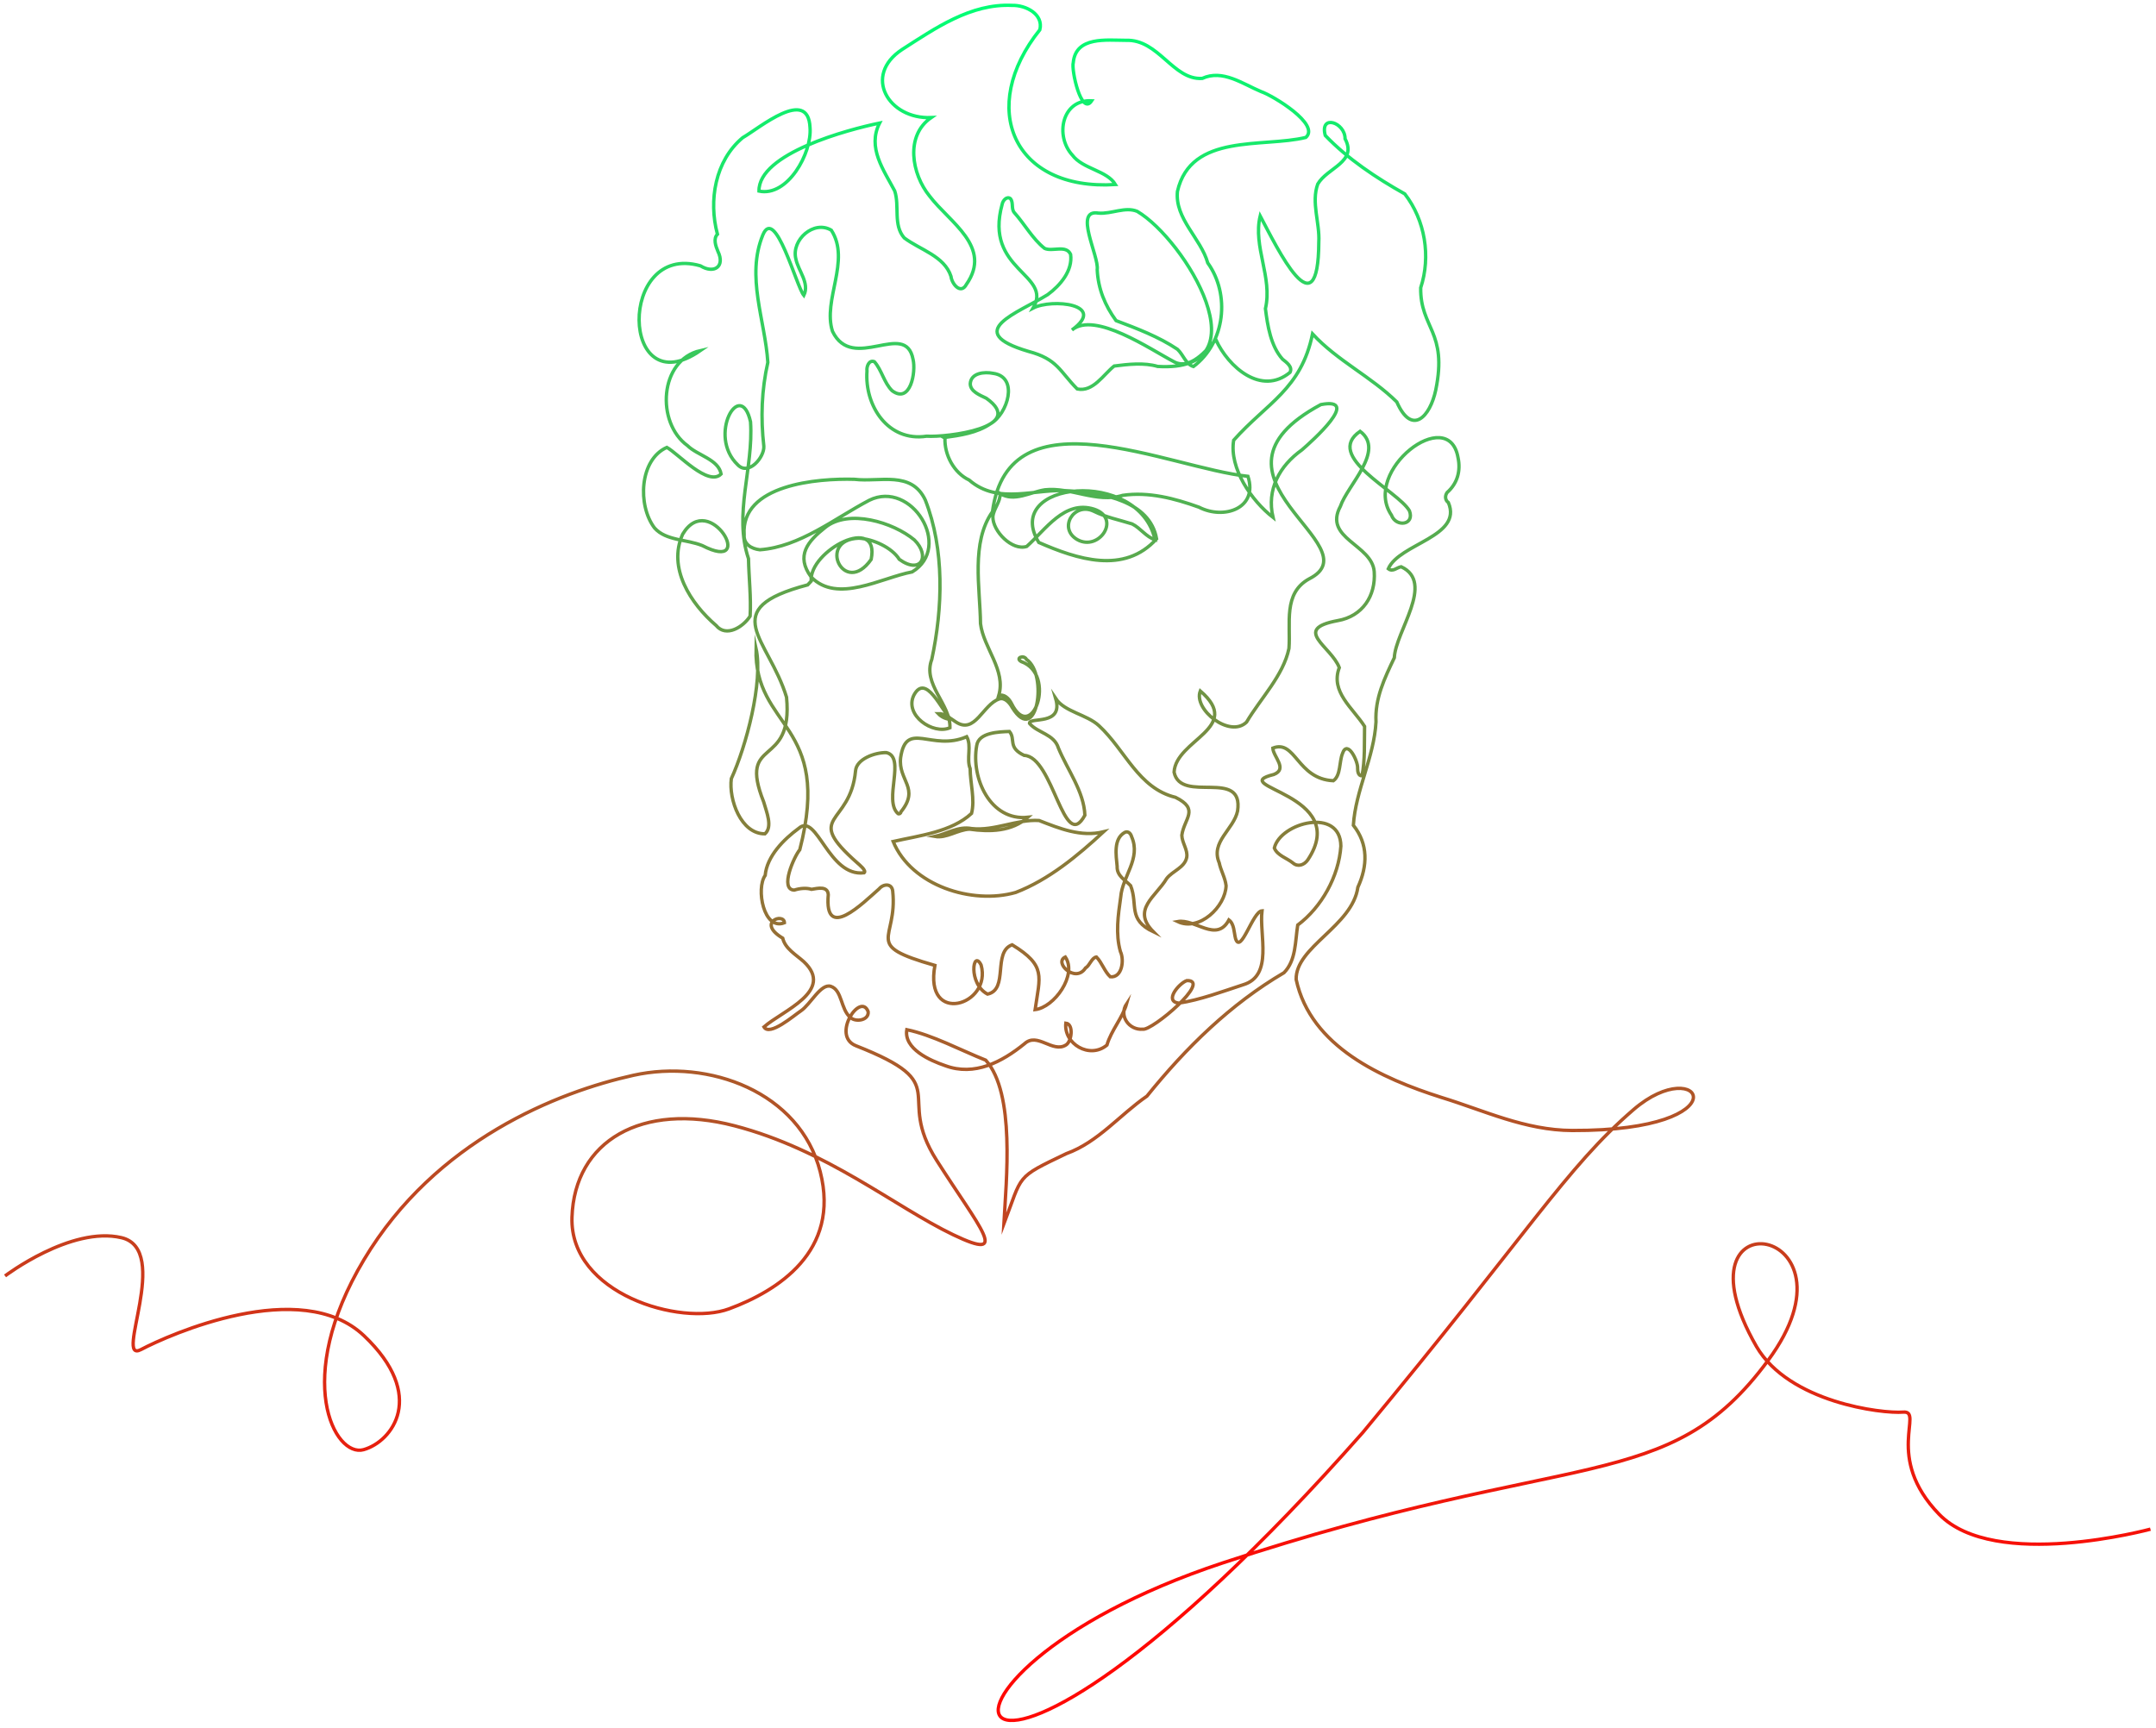 <svg width="640" height="513" viewBox="0 0 640 513" fill="none" xmlns="http://www.w3.org/2000/svg">
<path d="M1.5 378.81C1.5 378.81 21.07 363.95 36.05 367.45C51.03 370.95 33.63 405.02 41.85 400.67C50.07 396.32 89.33 378.8 108.05 396.56C126.77 414.32 116.51 427.97 107.93 430.39C99.35 432.81 86.79 409.49 108.05 373.97C129.31 338.45 165.68 324.2 188.03 319.24C210.38 314.28 237.44 324.19 243.48 347.87C249.52 371.55 230.79 383.27 216.42 388.58C202.05 393.89 169.06 384.11 169.79 361.4C170.52 338.69 190.57 327.09 217.99 334.22C245.41 341.35 265.59 358.26 282.99 366.6C300.39 374.94 290.72 364.43 278.04 344.49C265.36 324.55 283.92 322.2 254.08 310.47C246.63 307.54 255.44 294.33 257.71 300.35C257.98 302.96 253.97 303.56 252.41 302.06C249.53 299.65 250.01 293.95 246.64 292.84C243.67 291.86 240.59 298.21 237.73 300.12C235.7 301.46 228.44 307.78 226.77 304.89C232.25 300.06 247.88 294.22 238.6 285.51C236.33 283.46 233.08 281.67 232.35 278.54C224.44 273.8 232.74 270.88 232.86 273.95C226.67 276.42 224.36 263.78 227.14 259.9C227.65 254.19 232.67 249.17 237.08 245.94C242.52 241.04 245.89 260.46 256.52 259.12C257.3 258.49 255.07 256.7 254.47 256.17C238.14 241.74 252.43 245.45 253.97 228.81C254.29 225.32 259.71 223.37 263.12 223.44C269 224.81 262.14 237.65 266.57 241.56C266.97 241.75 267.4 241.49 267.41 241.06C273.2 233.93 266.54 231.8 267.35 224.92C269.02 213.64 276.55 223.23 286.97 218.72C288.5 221.45 286.82 225.19 287.98 228.19C288.01 232.51 289.45 237.36 288.4 241.49C282.45 247 272.88 248.08 265.13 249.83C270.55 262.98 288.62 268.64 301.5 264.96C311.33 261.19 319.91 254.04 327.59 246.95C320.88 248.59 314.53 245.97 308.44 243.6C301.78 243.18 295.24 246.76 288.42 245.99C284.47 245.23 281.17 247.52 277.53 248.34C281 248.94 284.29 246.32 287.8 246.17C293.8 247.01 300.31 246.91 305.12 242.64C293.97 243.82 288.17 230.99 289.93 221.35C290.49 217.44 296.51 217.28 299.65 217.17C301.58 219.47 299.04 221.9 304 224.26C312.73 224.6 315.73 253.66 322.04 242.04C321.79 235 316.84 228.52 314.18 222.08C312.93 217.92 307.97 217.61 305.6 214.77C305.45 212.71 315.76 215.66 313.38 207.39C316.03 211.37 322.62 212.1 326.23 215.46C334.03 222.66 337.87 234.03 348.94 236.72C356.19 240.3 351.5 242.96 350.82 247.98C350.87 250.25 352.66 252.32 352.27 254.55C351.67 257.61 348.03 258.57 346.31 260.84C343.11 266.25 335.8 270.01 342.41 276.67C334.64 272.96 337.89 268.72 335.62 262.94C333.93 261.2 331.5 260.03 331.62 257.22C331.3 253.89 330.47 249 333.92 247.11C334.89 246.65 335.68 247.48 335.92 248.42C338.78 254.95 333.16 260.15 332.68 266.32C331.91 271.74 331.1 277.24 332.59 282.51C333.79 285.01 333.11 290.38 329.57 289.99C327.85 288.39 327.11 285.78 325.47 284.12C324.06 284.3 323.51 286.65 322.21 287.41C319.24 292.02 312.69 285.73 316.24 284.13C319.87 289.46 312.94 299.1 307.27 299.74C308.67 289.82 310.68 286.75 300.45 280.5C294.58 282.6 299.51 293.82 293.14 295.14C287.29 292.05 288.8 281.62 291.24 286.51C294.55 298.5 274.21 304.68 277.52 286.62C255.77 280.41 266.54 279.37 265 264.59C264.77 262.2 262.25 262.35 260.98 263.87C256.14 268.13 244.62 279.7 245.87 265.62C245.71 262.94 242.67 263.75 240.9 264.03C239.31 263.53 237.36 263.75 235.77 264.26C231.33 264.1 235.74 254.26 237.41 252.28C247.21 214.3 223.83 216.7 224.42 192.44C226.62 202.51 221.42 221.75 217.09 231.18C216.28 237.37 219.95 247.63 227.08 247.55C229.43 245.44 227.55 241.12 226.7 238.09C218.86 218.29 235.56 228.62 233.48 206.99C228.21 189.56 212.35 180.87 239.76 173.64L240.8 172.53C240.09 163.48 261.36 152.43 258.6 166.09C250.61 177.44 242.26 160.18 254.97 159.78C259.17 160.03 264.77 162.55 266.96 166.07C273.35 170.7 276.28 165.09 271.43 160.3C265.12 155.03 251.88 151.02 244.97 156.59C239.78 160.69 236.12 165 240.79 171.31C248.59 179.32 261.58 171.52 270.78 169.79C282.97 162.44 270.57 142.35 258.04 148.52C247.61 154 237.44 162.35 225.56 163.22C223.03 162.94 220.72 161.54 220.9 158.8C219.86 143.84 242.69 141.97 253.65 142.3C261.18 143.21 270.56 139.65 274.67 148.45C280.42 163.15 279.86 180.48 276.6 195.76C273.77 203.17 282.2 209.02 281.99 216.07C276.94 218.22 268.37 212.34 271.27 206.41C274.86 199.62 279.55 211.08 282.33 213.59C280.9 213.54 279.49 212.9 278.5 211.86C280.46 211.8 282.07 213.26 283.71 214.32C289.48 218.17 291.69 209.15 296.65 207.5C298.26 207 299.71 208.62 300.51 210.11C307.79 221.76 311.2 200.21 304.71 195.77C303.93 194.26 301.28 195.35 303.14 196.41C313.9 200.22 306.3 221.18 300.25 208.84C299.53 207.37 297.94 205.86 296.46 206.56C298.72 198.95 291.96 192.45 291.06 185.16C290.94 174.47 288.16 161.09 294.61 151.91C299.39 115.68 346.79 138.9 370.45 141.42C373.53 150.94 363.32 154.4 355.92 150.58C348.66 147.97 340.92 145.94 333.29 147.06C325.51 149.45 317.87 144.55 310.16 145.42C305.86 146.08 301.04 149.12 296.87 146.53C297.05 148.96 294.93 151.01 294.73 153.44C294.67 157.69 300.44 163.62 304.78 162.23C310.37 157.27 315.97 148.41 324.72 151.15C332.97 153.83 326.28 163.81 319.82 160.22C313.98 156.89 318.77 148.98 324.65 151.77C328.29 153.58 332.24 154.35 336.07 155.55C338.56 156.77 340.22 159.43 342.87 160.24C338.04 138.72 297.27 142.89 308.36 161.05C319.69 166 333.71 170.65 343.33 159.98C341.34 148.74 327.33 146.34 317.68 145.75C307.45 144.82 296.45 150.12 287.68 142.51C283.28 140.45 280.31 135.16 280.51 130.05L280.24 129.9C285.02 129.26 290 128.54 293.99 125.83C299.14 122.95 302.53 111.88 294.8 110.84C292.27 110.33 288.23 110.67 288.02 113.91C288.02 116.19 290.73 117.25 292.79 118.24C305.09 126.96 280.99 129.9 275.05 129.5C263.67 131.24 256.62 120.56 257.36 110.14C257.18 108.84 257.96 106.73 259.56 107.39C261.75 109.87 262.41 113.63 264.82 116C270.26 120.03 271.95 110.43 271.03 106.66C268.79 94.87 253.12 110.75 247.13 98.38C244.11 89.07 252.61 77.41 246.78 68.35C241.6 65.23 234.86 71.21 236.24 76.83C236.92 80.38 240.4 83.98 238.62 87.7C236.39 85.03 230.11 60.98 226.45 69.74C221.38 82.08 227.12 95.04 227.93 107.58C226.08 115.75 225.78 124.07 226.74 132.46C226.96 135.71 222.23 141.36 219.02 138.02C209.84 129.33 219.85 112.06 222.79 125.23C223.72 138.96 217.7 152.63 222.19 165.86C222.29 171.47 223 177.44 222.67 182.92C220.67 186.09 215.57 189.37 212.57 185.69C205.04 179.23 198.09 168.61 202.66 158.57C210.68 145.21 224.92 170.5 208.49 161.98C203.74 160.06 197.7 160.57 194.3 156.75C189.2 150.07 189.8 136.46 197.95 132.83C201.3 134.66 210.24 144.59 214.06 140.72C213.27 136.35 207.01 135.21 204.08 132.3C194.66 125.49 195.7 106.86 207.92 104.08C184.01 120.67 183.29 71.83 207.92 78.92C211.96 81.4 215.33 79.16 213.1 74.6C212.4 72.95 211.71 70.82 212.97 69.54C210.28 59.58 212.27 47.71 220.46 40.88C225.43 38.01 239.92 25.74 240.45 37.86C241.08 45.49 233.76 58.54 225.3 56.73C225.13 45.52 251.77 38.46 261.1 36.54C257.39 43.84 262.31 50.46 265.59 56.68C267.09 61.17 265.06 66.8 268.42 70.63C273.15 74.19 280.32 75.99 282.3 82.05C282.54 84.3 285.2 87.54 286.86 84.45C294.68 73.28 281.9 66.07 275.94 58.21C270.61 51.67 268.62 40.28 276.42 34.91C263.74 35.43 256 22.45 267.79 14.69C277.64 8.38 288.16 1.01 300.45 1.6C304.46 1.48 309.82 4.19 308.67 8.84C290.2 31.9 300.63 56.7 331.12 54.79C328.59 50.58 321.44 50.23 318.31 46.03C313.11 40.38 315.21 29.44 324.06 29.93C321 34.56 317.94 20.7 318.6 18.55C319.36 10.72 328.5 11.97 334.24 11.97C343.95 11.62 348.2 23.83 356.87 23.28C362.92 20.5 368.83 24.88 374.34 27.19C377.9 28.41 392.01 36.94 387.63 40.8C374.94 43.93 353.51 39.4 349.52 56.81C348.7 64.95 356.45 70.71 358.52 78.06C365.24 87.42 363.72 101.73 354.27 108.82C351.96 108.12 351.25 105.27 349.52 103.7C343.97 99.97 337.5 97.53 331.3 95.19C328.02 90.7 325.97 85.77 325.7 80.05C326.29 76.07 318.56 62 326.07 63.27C329.94 63.6 333.99 61.27 337.58 62.75C351.81 71.15 375.82 110.74 343.65 108.79C339.63 107.6 334.9 108.14 330.74 108.67C327.56 111.18 324.46 116.5 319.76 115.47C314.56 110.23 313.93 106.6 305.28 104.32C285.4 98.44 302.25 92.94 311.02 87.46C314.77 84.7 318.46 80.34 317.81 75.53C316.48 72.57 312.39 74.82 310.08 73.74C306.49 70.89 304.17 66.55 301.1 63.13C300.12 61.99 300.88 60.22 299.99 59.01C298.89 58.1 297.68 59.54 297.49 60.64C291.99 80.43 312.6 81.26 306.69 91.46C312.19 88.59 328.79 90.24 318.21 97.96C324.99 92.31 341.53 103.77 348.56 107.43C353.27 109.91 358.09 104.11 360.92 100.86C364.63 108.96 374.41 117.6 382.94 110.55C383.78 108.86 381.86 107.57 380.72 106.64C377.22 102.75 376.27 96.71 375.64 91.64C377.8 82.3 371.88 73.24 374.08 64.11C379.19 73.73 391.34 99.06 391.48 71.87C391.81 66.2 389.18 60.14 391.17 54.64C394.01 49.75 402.98 48.14 399.28 41.2C399.3 36.31 391.67 33.78 393.4 40.22C400.1 47.21 408.59 52.85 417.01 57.57C423.05 65.38 424.78 76.16 421.73 85.43C421.55 97.48 429.8 98.36 426.19 115.82C424.53 123.65 419.16 129.6 414.63 119.33C407.09 111.86 396.94 107.08 389.62 99.13C386.22 115.6 376.14 119.54 366.21 130.7C364.84 139.06 371.55 148.68 377.89 153.61C375.96 145.34 379.78 138.33 386.49 133.55C389.35 131.05 404.32 117.78 392.08 120.12C352.22 141.55 408.28 161.93 388.61 171.86C380.81 176.14 383.18 185.1 382.62 192.54C380.93 200.6 374.23 207.29 370.03 214.39C365.05 219.25 354.16 210.59 356.3 205.14C369.15 216.16 349.02 219.55 348.52 229.26C350.54 238.78 369.28 227.9 367.37 240.79C366.2 246.3 359.28 249.9 361.91 256.14C362.4 258.48 363.68 260.55 363.96 262.94C363.78 269.19 355.99 276.67 349.58 273.6C354.75 272.66 361.1 280.03 364.8 273.12C366.4 274.33 366.29 276.82 366.76 278.64C368.32 283.58 371.86 270.57 374.62 270.41C373.74 277.49 378.06 289.69 369.03 292.36C362.81 294.39 356.27 296.87 349.89 297.82C345.45 297.24 350.03 291.9 352.3 291.13C359.95 290.87 341.92 306.11 339.22 305.56C335.11 305.89 332.06 301.54 334.43 298C333.25 302.14 329.83 305.94 328.59 310.27C323.44 314.58 315.7 309.84 316.39 303.76C318.75 304.02 318.19 309.16 316.43 310.24C312.44 312.75 307.95 306.32 304.11 309.88C297.43 315.29 289.28 319.62 280.58 316.38C276.06 314.84 268.24 311.4 269.18 305.7C276.82 307.29 285.08 311.76 292.62 314.76C301.42 324.59 298.7 350.35 297.99 363.4C303.64 348.53 301.26 349.82 316.54 342.5C325.97 339.1 332.38 331 340.46 325.43C352.07 311.05 365.21 298.14 381.16 288.78C384.75 285.1 384.46 279.48 385.22 274.64C392.3 269.34 397.43 260.18 398.03 251.21C397.95 239.51 380.06 244.21 378.28 251.76C379.15 253.98 382.02 254.76 383.79 256.2C385.26 257.49 387.15 256.82 388.21 255.29C401.32 235.59 363.41 233.57 378.14 229.93C382.35 228.26 377.96 224.69 377.83 222.1C384.64 219.45 384.98 231.27 395.8 231.79C398.04 230.2 397.51 226.18 398.51 223.71C399.97 219.38 403.19 226.08 403 228.12C403 228.98 403.18 230.39 404.31 230.34C405.24 225.56 404.97 220.52 405.07 215.66C401.62 210.2 394.84 205.44 397.56 198.21C395.16 191.86 383.36 186.81 397.08 184.26C404.46 182.98 408.43 176.91 407.93 169.72C407.31 161.61 392.74 159.92 397.88 150.34C400.03 143.99 411.28 133.73 403.74 128.05C392.82 135.54 414.91 145.66 418.38 151.64C420.02 155.94 414.36 156.6 413.05 152.94C404.15 139.85 430.01 119.91 432.8 135.82C433.68 139.84 432.58 143.58 429.57 146.22C428.85 147.22 428.97 148.51 429.95 149.22C434.24 159.35 415.38 161.36 412.11 168.85C413.43 169.92 414.66 168.47 415.93 168.26C426.1 172.98 414.22 187.47 413.9 195.27C410.98 201.42 408.11 207.32 408.46 214.32C407.88 224.92 402.39 234.6 401.74 245.01C406.17 250.59 406 257.03 403.08 263.41C401.46 274.95 384.52 281.11 384.76 290.8C389.07 310.81 410.27 320.2 427.81 325.79C440.57 329.69 452.7 335.58 466.71 335.63C518.23 335.81 504.97 312.16 484.91 329.43C464.85 346.7 453.78 366.03 404.52 425.32C280.4 565.92 258.37 498.58 362.97 464.01C467.57 429.44 495.06 444.32 524.88 403.85C554.7 363.38 495.11 353.98 521.39 399.75C531.05 416.36 558.68 419.75 564.95 419.24C571.22 418.73 559.19 432.63 575.63 449.58C592.07 466.53 638.35 453.99 638.35 453.99" stroke="url(#paint0_linear_1_5)" stroke-miterlimit="10" class="svg-elem-1"></path>
<defs>

<linearGradient id="paint0_linear_1_5" x1="156.504" y1="0.498" x2="156.504" y2="472.803" gradientUnits="userSpaceOnUse">
  <stop offset="0%" stop-color="#00FF75">
    <animate attributeName="stop-color" values="#00FF75;#FF0804;#00FF75" dur="5s" repeatCount="indefinite"></animate>
  </stop>
  <stop offset="100%" stop-color="#FF0804">
    <animate attributeName="stop-color" values="#FF0804;#00FF75;#FF0804" dur="5s" repeatCount="indefinite"></animate>
  </stop>
</linearGradient>
</defs>
</svg>
